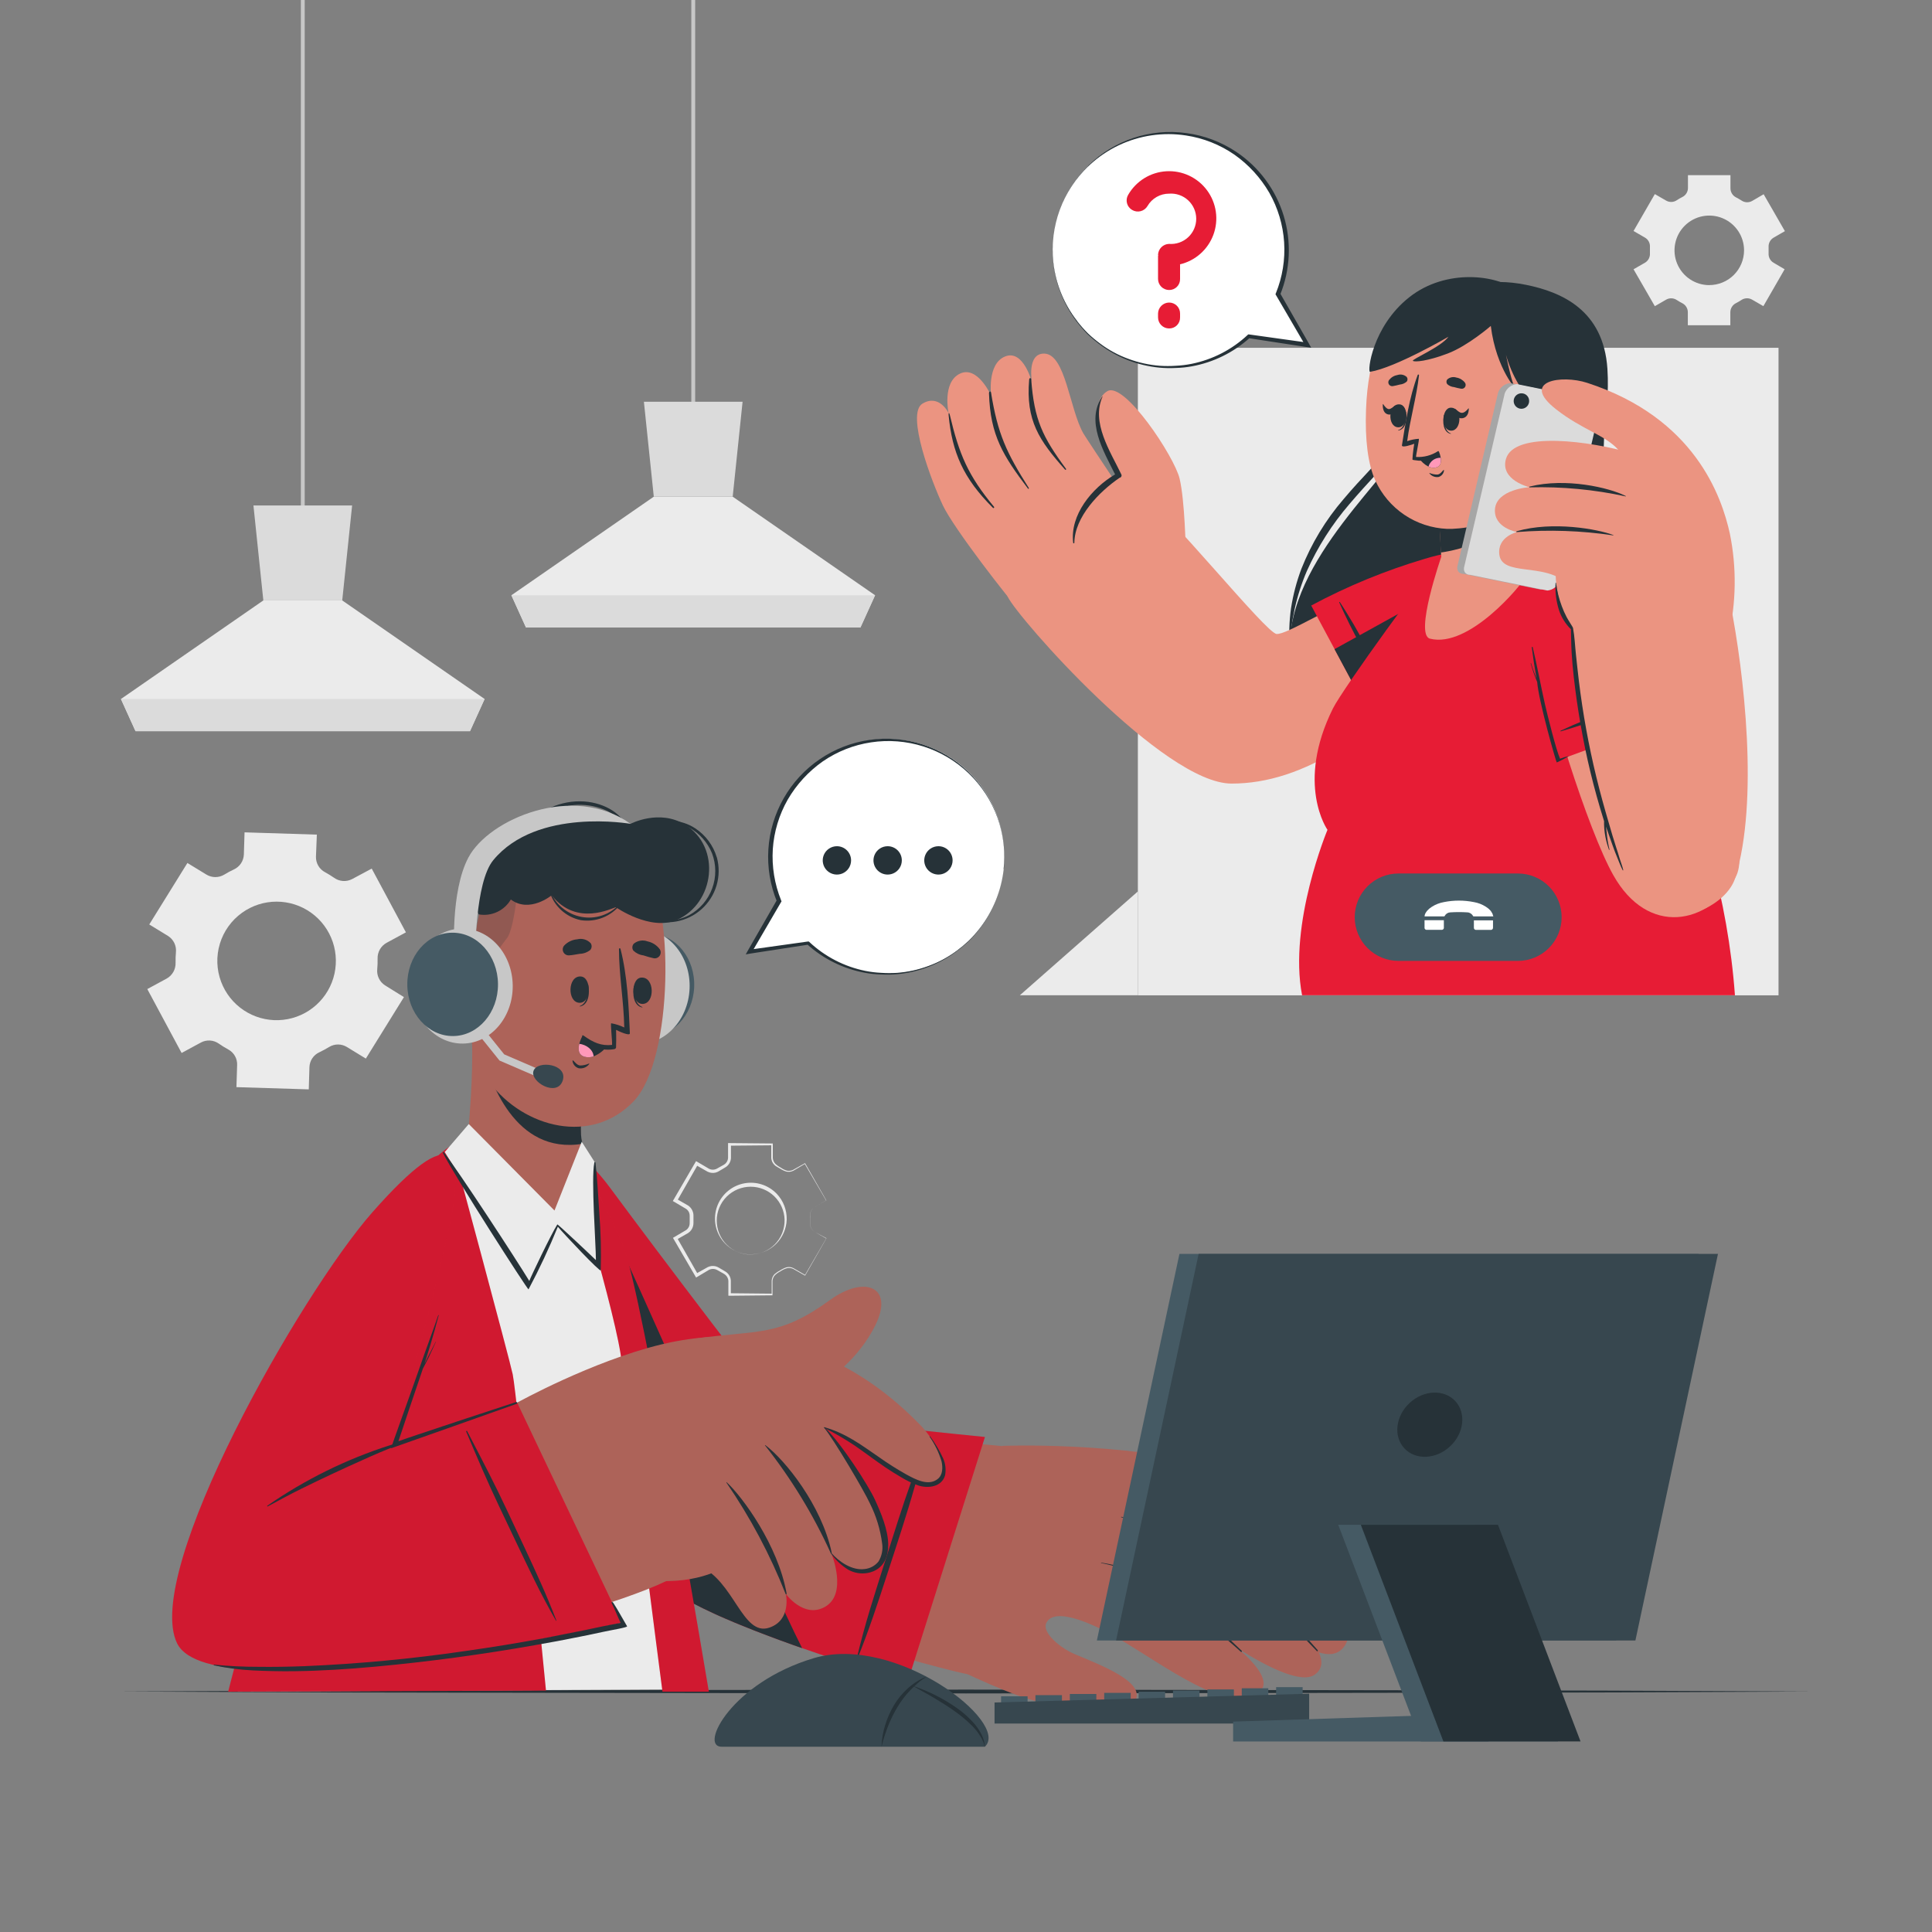 <svg width="327" height="327" viewBox="0 0 327 327" fill="none" xmlns="http://www.w3.org/2000/svg">
<rect x="0" y="0" width="327" height="327" fill="#808080" stroke="none"/>
<path d="M51.574 0H50.92V88.637H51.574V0Z" fill="#C7C7C7"/>
<path d="M82.025 118.309L79.553 123.75H22.936L20.47 118.309L44.57 101.625H57.925L82.025 118.309Z" fill="#EBEBEB"/>
<path d="M59.599 85.55L57.925 101.625H44.57L42.896 85.55H59.599Z" fill="#DBDBDB"/>
<path d="M82.025 118.309L79.546 123.75H22.936L20.464 118.309H82.025Z" fill="#DBDBDB"/>
<path d="M117.661 0H117.007V71.083H117.661V0Z" fill="#C7C7C7"/>
<path d="M148.112 100.749L145.639 106.197H89.023L86.557 100.749L110.657 84.065H124.012L148.112 100.749Z" fill="#EBEBEB"/>
<path d="M125.686 67.996L124.012 84.065H110.657L108.983 67.996H125.686Z" fill="#DBDBDB"/>
<path d="M148.112 100.755L145.633 106.196H89.023L86.551 100.755H148.112Z" fill="#DBDBDB"/>
<path d="M31.719 146.064L25.264 156.47L28.469 158.432C28.918 158.724 29.278 159.134 29.509 159.618C29.739 160.101 29.832 160.639 29.777 161.172C29.724 161.765 29.705 162.361 29.718 162.957C29.736 163.5 29.604 164.037 29.337 164.509C29.069 164.981 28.676 165.369 28.201 165.632L24.931 167.404L30.738 178.222L34.008 176.449C34.473 176.2 34.998 176.083 35.526 176.112C36.053 176.141 36.562 176.314 36.997 176.613C37.531 176.986 38.086 177.328 38.658 177.64C39.123 177.895 39.508 178.276 39.769 178.738C40.03 179.2 40.157 179.725 40.136 180.256L40.018 184.003L52.261 184.382L52.373 180.622C52.39 180.09 52.554 179.574 52.847 179.131C53.141 178.687 53.551 178.334 54.034 178.11C54.321 177.973 54.603 177.829 54.884 177.679C55.165 177.528 55.44 177.371 55.708 177.208C56.159 176.93 56.679 176.783 57.209 176.783C57.739 176.783 58.258 176.93 58.71 177.208L61.921 179.17L68.369 168.765L65.158 166.77C64.709 166.478 64.348 166.068 64.118 165.584C63.887 165.101 63.794 164.563 63.85 164.03C63.903 163.438 63.922 162.844 63.909 162.251C63.891 161.708 64.024 161.17 64.293 160.698C64.562 160.226 64.957 159.838 65.433 159.576L68.703 157.804L62.915 147.013L59.606 148.785C59.126 149.036 58.585 149.149 58.045 149.111C57.504 149.073 56.985 148.885 56.545 148.569C56.054 148.229 55.544 147.915 55.028 147.634C54.551 147.386 54.154 147.009 53.88 146.547C53.606 146.085 53.467 145.555 53.478 145.018L53.628 141.264L41.392 140.878L41.274 144.639C41.252 145.176 41.081 145.696 40.781 146.142C40.481 146.587 40.063 146.941 39.574 147.163C39.299 147.287 39.031 147.425 38.763 147.569C38.495 147.712 38.233 147.863 37.978 148.02C37.519 148.302 36.99 148.452 36.451 148.452C35.912 148.452 35.383 148.302 34.924 148.02L31.719 146.064ZM40.967 154.488C42.67 153.266 44.713 152.608 46.809 152.607C48.905 152.606 50.949 153.261 52.653 154.481C54.358 155.701 55.638 157.424 56.313 159.408C56.988 161.393 57.024 163.539 56.417 165.545C55.81 167.551 54.59 169.317 52.928 170.594C51.266 171.871 49.246 172.596 47.151 172.666C45.056 172.736 42.992 172.149 41.248 170.986C39.504 169.823 38.169 168.143 37.429 166.181C36.649 164.115 36.573 161.848 37.212 159.734C37.852 157.62 39.172 155.776 40.967 154.488Z" fill="#EBEBEB"/>
<path d="M300.186 44.472C299.912 44.311 299.688 44.078 299.539 43.797C299.39 43.516 299.322 43.2 299.343 42.883C299.343 42.706 299.343 42.53 299.343 42.353C299.343 42.176 299.343 41.993 299.343 41.817C299.322 41.5 299.39 41.183 299.539 40.903C299.688 40.622 299.912 40.388 300.186 40.227L302.103 39.122L298.506 32.877L296.563 34.008C296.287 34.166 295.972 34.244 295.655 34.233C295.337 34.221 295.028 34.121 294.765 33.943C294.464 33.753 294.156 33.57 293.836 33.406C293.553 33.264 293.315 33.047 293.147 32.778C292.98 32.509 292.89 32.199 292.888 31.883V29.652H285.694V31.856C285.686 32.17 285.592 32.476 285.423 32.74C285.253 33.004 285.014 33.216 284.732 33.354C284.412 33.517 284.078 33.701 283.804 33.89C283.54 34.068 283.232 34.169 282.914 34.18C282.596 34.192 282.281 34.114 282.005 33.956L280.089 32.85L276.485 39.096L278.408 40.208C278.688 40.368 278.916 40.604 279.067 40.889C279.217 41.174 279.284 41.496 279.258 41.817C279.258 41.993 279.258 42.17 279.258 42.346C279.258 42.523 279.258 42.7 279.258 42.876C279.279 43.195 279.211 43.513 279.061 43.795C278.911 44.077 278.685 44.312 278.408 44.472L276.485 45.577L280.089 51.823L281.999 50.718C282.274 50.56 282.589 50.482 282.906 50.492C283.224 50.502 283.532 50.601 283.797 50.776C284.098 50.975 284.41 51.157 284.732 51.319C285.015 51.462 285.252 51.679 285.418 51.948C285.584 52.217 285.673 52.527 285.674 52.843V55.047H292.868V52.837C292.871 52.52 292.96 52.21 293.128 51.941C293.295 51.672 293.533 51.455 293.816 51.313C294.137 51.148 294.45 50.967 294.752 50.77C295.015 50.594 295.323 50.496 295.639 50.485C295.956 50.475 296.269 50.553 296.544 50.711L298.46 51.816L302.057 45.571L300.186 44.472ZM289.304 48.259C288.14 48.259 287.002 47.913 286.034 47.267C285.066 46.62 284.311 45.701 283.866 44.625C283.42 43.55 283.304 42.366 283.531 41.224C283.758 40.083 284.319 39.034 285.142 38.211C285.965 37.387 287.014 36.827 288.155 36.6C289.297 36.373 290.481 36.489 291.556 36.935C292.632 37.38 293.551 38.135 294.198 39.103C294.845 40.071 295.19 41.209 295.19 42.373C295.189 43.147 295.035 43.913 294.738 44.628C294.441 45.342 294.005 45.991 293.457 46.537C292.908 47.084 292.257 47.516 291.541 47.81C290.825 48.105 290.058 48.255 289.284 48.252L289.304 48.259Z" fill="#EBEBEB"/>
<path d="M137.942 208.534C137.686 208.384 137.473 208.17 137.324 207.914C137.175 207.657 137.095 207.366 137.092 207.069C137.092 206.775 137.092 206.487 137.092 206.193C137.06 205.898 137.077 205.599 137.144 205.31C137.216 205.021 137.365 204.756 137.575 204.545C137.797 204.35 138.044 204.186 138.308 204.054L139.832 203.165V203.198L136.196 196.972H136.281L134.279 198.149C133.911 198.332 133.491 198.383 133.089 198.293C132.711 198.175 132.352 198.003 132.023 197.783L131.526 197.501C131.343 197.406 131.177 197.28 131.035 197.129C130.746 196.827 130.57 196.434 130.538 196.017V193.695L130.689 193.845L123.495 193.911L123.717 193.695V196.023C123.696 196.357 123.591 196.68 123.41 196.962C123.229 197.244 122.979 197.474 122.684 197.632L122.193 197.926L121.703 198.214C121.513 198.333 121.306 198.422 121.088 198.476C120.648 198.573 120.187 198.52 119.78 198.325L117.753 197.168L118.145 197.063L114.568 203.322L114.45 202.884L116.477 204.048C116.763 204.244 116.994 204.508 117.151 204.816C117.307 205.125 117.384 205.468 117.373 205.814V206.389V206.958C117.377 207.18 117.346 207.4 117.282 207.612C117.146 208.054 116.862 208.435 116.477 208.691L114.45 209.855L114.561 209.443L118.132 215.702L117.766 215.604L119.8 214.46C120.208 214.268 120.669 214.22 121.108 214.322C121.318 214.377 121.518 214.463 121.703 214.577L122.2 214.872L122.69 215.159C122.881 215.264 123.053 215.399 123.201 215.558C123.495 215.88 123.671 216.293 123.698 216.729V219.064L123.521 218.887L130.715 218.959L130.61 219.064V216.742C130.641 216.335 130.812 215.951 131.094 215.656C131.391 215.396 131.721 215.176 132.075 215.002C132.402 214.788 132.756 214.619 133.128 214.499C133.518 214.406 133.929 214.454 134.286 214.636L136.294 215.8H136.248L139.871 209.568L137.942 208.534ZM137.942 208.534L139.858 209.633L136.281 215.885V215.918L134.266 214.773C133.925 214.608 133.536 214.566 133.168 214.656C132.79 214.77 132.432 214.942 132.108 215.166C131.767 215.339 131.452 215.559 131.173 215.82C130.919 216.094 130.769 216.448 130.748 216.82V219.136V219.24H130.643L123.449 219.312H123.279V219.09V216.781C123.252 216.441 123.109 216.12 122.874 215.872C122.755 215.75 122.618 215.646 122.468 215.565L121.958 215.277L121.448 214.989C121.304 214.903 121.147 214.841 120.983 214.806C120.655 214.733 120.311 214.774 120.009 214.924L118.047 216.095L117.818 216.232L117.681 215.996L114.051 209.77L113.901 209.509L114.162 209.358L116.124 208.201C116.385 208.021 116.577 207.758 116.667 207.455C116.712 207.302 116.734 207.144 116.732 206.984V206.396V205.807C116.734 205.648 116.712 205.489 116.667 205.336C116.576 205.035 116.381 204.776 116.118 204.604L114.156 203.44L113.875 203.283L114.038 203.008L117.661 196.782L117.812 196.527L118.06 196.671L120.022 197.828C120.314 197.972 120.646 198.012 120.964 197.939C121.124 197.906 121.277 197.844 121.415 197.756L121.925 197.469L122.442 197.181C122.587 197.104 122.72 197.004 122.834 196.887C123.066 196.645 123.205 196.331 123.227 195.997V193.702V193.473H123.443L130.637 193.538H130.8V193.688V195.997C130.824 196.357 130.969 196.698 131.212 196.965C131.487 197.225 131.797 197.446 132.134 197.619C132.442 197.839 132.782 198.011 133.141 198.129C133.499 198.214 133.875 198.175 134.207 198.018L136.228 196.887L136.281 196.854V196.906L139.858 203.165L138.328 204.041C138.065 204.169 137.82 204.331 137.602 204.525C137.392 204.73 137.243 204.987 137.17 205.271C137.101 205.558 137.081 205.854 137.111 206.147C137.111 206.441 137.111 206.736 137.111 207.024C137.104 207.326 137.178 207.625 137.323 207.89C137.469 208.156 137.683 208.378 137.942 208.534Z" fill="#EBEBEB"/>
<path d="M127.059 212.321C126.057 212.317 125.072 212.065 124.192 211.588C123.311 211.11 122.562 210.422 122.012 209.585C121.462 208.748 121.128 207.788 121.039 206.79C120.95 205.792 121.11 204.788 121.504 203.867C121.897 202.946 122.513 202.136 123.296 201.511C124.078 200.886 125.003 200.464 125.989 200.283C126.974 200.102 127.989 200.168 128.942 200.475C129.896 200.781 130.759 201.319 131.454 202.04C132.578 203.216 133.19 204.789 133.154 206.416C133.102 207.992 132.44 209.486 131.308 210.584C130.176 211.682 128.662 212.297 127.085 212.302L127.059 212.321ZM127.059 212.321C127.825 212.321 128.583 212.167 129.288 211.869C129.994 211.571 130.632 211.135 131.167 210.587C131.701 210.038 132.121 209.388 132.4 208.675C132.68 207.962 132.814 207.201 132.795 206.435C132.751 204.941 132.126 203.524 131.054 202.482C129.982 201.441 128.547 200.858 127.053 200.857C125.53 200.857 124.069 201.462 122.992 202.538C121.915 203.615 121.31 205.076 121.31 206.599C121.31 208.122 121.915 209.582 122.992 210.659C124.069 211.736 125.53 212.341 127.053 212.341L127.059 212.321Z" fill="#EBEBEB"/>
<path d="M20.117 286.295L55.963 286.138L91.809 286.079L163.5 285.975L235.192 286.079L271.037 286.138L306.883 286.295L271.037 286.459L235.192 286.517L163.5 286.622L91.809 286.517L55.963 286.459L20.117 286.295Z" fill="#263238"/>
<path d="M301.023 58.867H192.59V168.464H301.023V58.867Z" fill="#EBEBEB"/>
<path d="M242.444 52.255C246.061 48.01 252.254 46.99 258.245 48.2C264.236 49.41 271.41 52.431 272.064 62.451C272.6 70.586 270.102 78.519 270.102 87.597C270.102 96.674 280.376 118.786 263.935 129.577C249.161 139.269 219.227 130.368 218.305 110.415C217.579 94.601 236.336 79.978 238.311 73.719C240.286 67.46 238.481 56.898 242.444 52.255Z" fill="#263238"/>
<path d="M239.743 61.182C239.632 65.707 238.978 70.285 237.127 74.556C236.647 75.638 236.02 76.648 235.264 77.558C234.538 78.473 233.766 79.337 232.994 80.174C231.438 81.868 229.901 83.548 228.416 85.295C225.468 88.716 223.031 92.547 221.183 96.668C219.411 100.808 218.437 105.246 218.312 109.748C218.128 107.476 218.196 105.19 218.515 102.933C218.868 100.664 219.453 98.438 220.261 96.288C221.964 91.982 224.378 87.991 227.402 84.484C228.887 82.711 230.463 81.017 232.033 79.343C233.602 77.669 235.192 76.073 236.166 74.111C237.165 72.105 237.927 69.989 238.435 67.807C239.009 65.628 239.446 63.415 239.743 61.182Z" fill="#263238"/>
<path d="M271.652 69.285C271.541 73.902 271.247 78.513 271.371 83.097C271.425 85.38 271.617 87.658 271.946 89.918C272.287 92.142 272.954 94.366 273.51 96.615C274.065 98.865 274.562 101.148 274.929 103.45C275.283 105.762 275.432 108.102 275.373 110.441C275.267 112.791 274.827 115.114 274.065 117.341C273.188 119.529 271.877 121.517 270.213 123.187C271.671 121.395 272.781 119.345 273.483 117.144C274.093 114.956 274.397 112.693 274.386 110.421C274.201 105.848 273.485 101.311 272.254 96.903C271.731 94.66 271.064 92.436 270.743 90.075C270.443 87.762 270.325 85.429 270.39 83.097C270.528 78.472 270.95 73.859 271.652 69.285Z" fill="#263238"/>
<path d="M247.866 108.113C232.824 124.672 220.548 132.625 208.449 132.625C196.945 132.625 172.368 104.692 170.563 101.01C169.007 97.832 189.182 80.442 192.282 82.607C197.514 86.23 214.296 107.204 216.075 107.302C217.854 107.4 224.407 103.07 240.188 95.68C249.776 91.2 258.33 96.635 247.866 108.113Z" fill="#EB9481"/>
<path d="M172.905 103.764C170.694 101.37 161.414 89.421 159.576 85.523C157.738 81.626 153.285 70.024 156.129 68.317C158.974 66.61 160.544 69.899 160.544 69.899C160.544 69.899 159.439 64.707 162.46 63.248C165.482 61.79 167.758 66.989 167.758 66.989C167.758 66.989 167.012 61.574 170.125 60.331C173.238 59.089 174.664 64.713 174.664 64.713C174.664 64.713 173.748 59.789 176.744 59.847C180.347 59.919 181.008 69.187 183.355 73.34C183.885 74.281 195.513 91.651 195.513 91.651L172.905 103.764Z" fill="#EB9481"/>
<path d="M174.54 64.236C175.043 71.044 176.443 73.941 180.426 79.35C180.504 79.454 180.367 79.592 180.275 79.494C175.874 74.549 173.598 71.175 174.193 64.242C174.239 63.902 174.513 63.909 174.54 64.236Z" fill="#263238"/>
<path d="M167.738 66.453C168.876 73.484 170.354 76.636 174.141 82.607C174.193 82.692 174.056 82.79 173.997 82.711C169.805 77.159 167.607 73.739 167.392 66.564C167.378 66.237 167.686 66.126 167.738 66.453Z" fill="#263238"/>
<path d="M160.753 70.2C162.349 76.93 163.834 80.455 168.242 85.779C168.346 85.909 168.17 86.073 168.059 85.955C163.036 80.959 161.152 76.57 160.557 70.259C160.518 69.841 160.655 69.775 160.753 70.2Z" fill="#263238"/>
<path d="M200.699 93.313C200.699 93.313 200.549 84.752 199.653 81.004C198.757 77.257 190.314 64.53 187.43 66.204C183.748 68.363 187.188 76.668 189.392 80.527C189.392 80.527 180.89 85.524 182.047 92.024C183.205 98.525 200.699 93.313 200.699 93.313Z" fill="#EB9481"/>
<path d="M186.612 67.127C184.65 71.522 187.92 76.394 189.784 80.285C189.814 80.341 189.83 80.403 189.832 80.467C189.833 80.53 189.818 80.593 189.79 80.65C189.762 80.707 189.721 80.757 189.67 80.794C189.619 80.832 189.559 80.857 189.497 80.867C186.057 83.202 181.891 87.486 181.838 91.868C181.838 91.894 181.828 91.918 181.81 91.937C181.791 91.955 181.766 91.966 181.74 91.966C181.714 91.966 181.689 91.955 181.671 91.937C181.652 91.918 181.642 91.894 181.642 91.868C181.06 87.159 184.807 82.607 188.731 80.298C186.769 76.328 183.715 71.306 186.573 67.087L186.612 67.127Z" fill="#263238"/>
<path d="M221.928 102.488L234.014 125.038C234.014 125.038 250.403 109.126 253.019 102.488C255.635 95.85 252.817 91.03 241.156 94.581C234.494 96.556 228.052 99.205 221.928 102.488Z" fill="#E71C35"/>
<path d="M236.807 120.336C236.212 119.113 235.688 117.851 235.067 116.634C234.446 115.418 233.824 114.215 233.177 113.024C231.869 110.618 230.561 108.204 229.201 105.83C228.429 104.522 227.618 103.175 226.774 101.906C226.742 101.847 226.63 101.906 226.663 101.952C228.88 106.916 231.568 111.671 234.25 116.392C235.028 117.759 235.911 119.061 236.722 120.408C236.748 120.441 236.839 120.382 236.807 120.336Z" fill="#263238"/>
<path d="M253.02 102.488C250.404 109.127 234.014 125.038 234.014 125.038L225.872 109.872L252.732 95.02C254.275 96.629 254.256 99.356 253.02 102.488Z" fill="#263238"/>
<path d="M224.682 140.453C224.682 140.453 218.037 156.358 220.385 168.457H293.646C291.266 135.568 274.87 107.302 265.184 98.152C257.375 90.775 249.155 91.436 243.432 95.209C242.085 96.105 227.219 116.647 225.611 119.898C219.228 132.723 224.682 140.453 224.682 140.453Z" fill="#E71C35"/>
<path d="M243.942 94.242C243.942 94.242 239.364 107.407 242.019 108.093C248.625 109.794 257.486 99.009 258.016 97.91C258.147 97.629 258.735 90.259 259.174 84.523C259.455 80.835 259.671 77.82 259.671 77.82L243.373 83.411L243.896 93.516L243.942 94.242Z" fill="#EB9481"/>
<path d="M243.347 83.411L243.87 93.516C247.186 93.051 254.478 91.253 259.147 84.523C259.429 80.835 259.644 77.82 259.644 77.82L257.604 78.474L243.347 83.411Z" fill="#263238"/>
<path d="M231.209 69.265C231.013 74.399 231.523 78.552 232.772 81.312C233.842 83.669 235.545 85.684 237.691 87.131C239.837 88.579 242.343 89.403 244.93 89.513C246.892 89.585 252.542 89.068 256.63 85.955C259.808 83.535 261.724 79.173 262.81 71.502C265.295 53.962 257.271 48.062 249.364 47.356C241.457 46.65 231.863 51.568 231.209 69.265Z" fill="#EB9481"/>
<path d="M235.741 65.354C236.153 65.295 236.532 65.178 236.931 65.086C237.365 65.047 237.775 64.871 238.102 64.582C238.184 64.47 238.228 64.335 238.228 64.197C238.228 64.058 238.184 63.923 238.102 63.811C237.898 63.621 237.648 63.49 237.377 63.429C237.106 63.368 236.823 63.38 236.559 63.464C235.995 63.554 235.484 63.85 235.126 64.295C235.042 64.398 234.991 64.524 234.98 64.657C234.969 64.79 235 64.922 235.066 65.037C235.133 65.153 235.234 65.245 235.354 65.301C235.475 65.358 235.61 65.376 235.741 65.354Z" fill="#263238"/>
<path d="M247.297 65.792C246.896 65.722 246.499 65.63 246.107 65.518C245.673 65.481 245.264 65.302 244.943 65.008C244.861 64.896 244.817 64.76 244.817 64.622C244.817 64.483 244.861 64.348 244.943 64.236C245.148 64.047 245.4 63.917 245.672 63.858C245.945 63.799 246.228 63.815 246.493 63.902C247.061 63.993 247.575 64.294 247.932 64.746C248.014 64.851 248.062 64.978 248.07 65.11C248.078 65.243 248.045 65.375 247.976 65.489C247.907 65.602 247.805 65.692 247.684 65.746C247.563 65.801 247.428 65.817 247.297 65.792Z" fill="#263238"/>
<path d="M244.406 70.213C244.406 70.168 244.498 70.272 244.498 70.325C244.4 71.522 244.498 72.941 245.564 73.372C245.564 73.372 245.564 73.444 245.564 73.438C244.23 73.189 244.125 71.332 244.406 70.213Z" fill="#263238"/>
<path d="M245.544 69.004C247.506 68.951 247.454 72.842 245.649 72.895C243.844 72.947 243.942 69.049 245.544 69.004Z" fill="#263238"/>
<path d="M246.309 69.219C246.643 69.442 246.963 69.834 247.382 69.874C247.801 69.913 248.219 69.52 248.533 69.128C248.566 69.089 248.598 69.128 248.598 69.174C248.598 69.919 248.311 70.684 247.506 70.789C246.702 70.894 246.264 70.214 246.08 69.481C246.048 69.324 246.172 69.128 246.309 69.219Z" fill="#263238"/>
<path d="M237.964 69.703C237.964 69.657 237.873 69.762 237.873 69.808C237.873 71.018 237.749 72.424 236.656 72.803C236.624 72.803 236.624 72.875 236.656 72.869C237.997 72.686 238.193 70.841 237.964 69.703Z" fill="#263238"/>
<path d="M236.892 68.441C234.93 68.291 234.793 72.182 236.591 72.319C238.39 72.457 238.514 68.572 236.892 68.441Z" fill="#263238"/>
<path d="M236.094 68.67C235.78 68.866 235.44 69.226 235.093 69.239C234.747 69.252 234.367 68.814 234.112 68.402C234.112 68.356 234.054 68.402 234.047 68.441C234.001 69.187 234.211 69.965 234.923 70.142C235.636 70.318 236.074 69.677 236.277 68.945C236.29 68.801 236.192 68.592 236.094 68.67Z" fill="#263238"/>
<path d="M244.289 79.579C244.008 79.873 243.733 80.272 243.301 80.324C242.853 80.328 242.408 80.241 241.993 80.069C241.985 80.062 241.975 80.059 241.965 80.059C241.954 80.06 241.945 80.065 241.938 80.073C241.931 80.08 241.927 80.091 241.928 80.101C241.928 80.111 241.933 80.121 241.941 80.128C242.122 80.359 242.363 80.537 242.637 80.642C242.911 80.748 243.208 80.778 243.497 80.73C243.739 80.654 243.954 80.51 244.115 80.315C244.276 80.12 244.378 79.882 244.407 79.631C244.41 79.616 244.409 79.6 244.402 79.587C244.395 79.573 244.384 79.562 244.37 79.555C244.356 79.549 244.34 79.548 244.325 79.552C244.31 79.557 244.297 79.566 244.289 79.579Z" fill="#263238"/>
<path d="M239.364 75.112C239.364 75.112 239.076 76.91 239.063 77.761C239.063 77.839 239.266 77.878 239.554 77.904C239.554 77.904 239.554 77.904 239.586 77.904C240.308 78.047 241.056 77.99 241.747 77.739C242.439 77.487 243.049 77.052 243.51 76.479C243.569 76.4 243.465 76.309 243.386 76.361C242.287 77.077 240.987 77.421 239.678 77.342C239.626 77.1 240.273 74.281 240.136 74.268C239.466 74.31 238.806 74.444 238.174 74.667C238.664 70.907 239.75 67.257 240.175 63.51C240.175 63.379 239.998 63.333 239.959 63.451C238.547 67.192 237.893 71.508 237.284 75.374C237.232 75.864 238.998 75.256 239.364 75.112Z" fill="#263238"/>
<path d="M240.097 77.46C240.515 78.101 241.092 78.623 241.771 78.977C242.145 79.156 242.565 79.215 242.974 79.147C243.87 78.984 243.955 78.179 243.851 77.479C243.787 77.107 243.682 76.743 243.537 76.394C242.533 77.107 241.328 77.481 240.097 77.46Z" fill="#263238"/>
<path d="M241.771 78.977C242.145 79.155 242.565 79.215 242.974 79.147C243.87 78.984 243.955 78.179 243.85 77.479C243.386 77.459 242.928 77.595 242.55 77.867C242.173 78.139 241.898 78.53 241.771 78.977Z" fill="#FF98B9"/>
<path d="M262.489 69.926C260.56 69.984 255.086 65.171 254.092 55.923C254.092 55.923 255.564 64.164 256.296 65.322C257.029 66.479 253.235 62.607 252.326 55.165C252.326 55.165 248.468 58.526 245.028 59.834C241.588 61.142 239.436 61.312 239.142 61.077C238.847 60.842 243.903 58.736 245.158 56.996C245.158 56.996 236.179 62.228 231.889 62.934C231.392 63.013 232.229 55.289 238.514 50.319C244.799 45.348 253.438 46.591 256.538 49.076C256.538 49.076 259.926 49.253 264.007 53.863C268.088 58.474 264.563 69.86 262.489 69.926Z" fill="#263238"/>
<path d="M259.945 72.751C259.945 72.751 263.536 67.041 266.106 68.297C268.676 69.553 266.171 77.695 263.287 78.931C262.928 79.117 262.535 79.228 262.133 79.257C261.73 79.286 261.325 79.234 260.943 79.102C260.561 78.971 260.209 78.763 259.91 78.492C259.61 78.221 259.369 77.892 259.2 77.525L259.945 72.751Z" fill="#EB9481"/>
<path d="M265.328 70.632C265.38 70.632 265.387 70.691 265.328 70.711C263.307 71.646 262.32 73.614 261.652 75.635C262.235 74.837 263.045 74.379 264.105 75.06C264.157 75.092 264.105 75.184 264.053 75.171C263.689 75.082 263.306 75.106 262.956 75.239C262.605 75.372 262.304 75.608 262.091 75.916C261.738 76.445 261.44 77.008 261.201 77.597C261.116 77.787 260.776 77.708 260.841 77.493C260.839 77.475 260.839 77.457 260.841 77.44C260.658 74.798 262.522 71.018 265.328 70.632Z" fill="#263238"/>
<path d="M270.854 101.743C278.1 110.108 298.414 140.388 293.705 148.569C289.186 156.417 278.938 158.628 273.038 148.085C268.794 140.545 261.659 118.047 259.887 107.256C258.448 98.519 264.157 94.006 270.854 101.743Z" fill="#EB9481"/>
<path d="M264.085 128.55L288.1 119.728C288.1 119.728 274.621 101.278 268.415 97.766C262.208 94.254 257.042 96.373 258.938 108.414C259.959 115.284 261.684 122.032 264.085 128.55Z" fill="#E71C35"/>
<path d="M283.836 116.301C282.528 116.726 281.22 117.066 279.912 117.511C278.604 117.955 277.348 118.407 276.079 118.884C273.509 119.839 270.946 120.794 268.401 121.821C266.976 122.396 265.55 123.017 264.157 123.671C264.092 123.671 264.118 123.809 264.157 123.789C269.389 122.285 274.464 120.284 279.513 118.289C280.978 117.707 282.384 116.981 283.829 116.399C283.927 116.373 283.882 116.281 283.836 116.301Z" fill="#263238"/>
<path d="M265.439 127.988C264.964 128.093 264.498 128.237 264.046 128.419C263.392 127 261.842 120.761 261.483 119.159C260.763 115.967 260.175 112.743 259.422 109.551C259.422 109.46 259.246 109.486 259.259 109.551C259.481 111.324 259.756 113.09 260.063 114.842C259.736 114.005 259.409 113.162 259.154 112.305C259.157 112.299 259.158 112.292 259.157 112.286C259.157 112.279 259.155 112.273 259.151 112.268C259.148 112.262 259.143 112.258 259.137 112.255C259.131 112.251 259.125 112.25 259.118 112.25C259.112 112.25 259.105 112.251 259.1 112.255C259.094 112.258 259.089 112.262 259.086 112.268C259.082 112.273 259.08 112.279 259.079 112.286C259.079 112.292 259.08 112.299 259.082 112.305C259.38 113.369 259.744 114.413 260.175 115.431C260.43 118.701 263.405 129.093 263.49 129.054C264.163 128.749 264.818 128.406 265.452 128.027C265.524 128.047 265.524 127.981 265.439 127.988Z" fill="#263238"/>
<path d="M253.563 66.427L246.728 95.602C246.434 96.458 246.872 97.145 247.709 97.132L260.757 99.787C261.214 99.745 261.65 99.574 262.013 99.294C262.377 99.014 262.653 98.636 262.81 98.204L269.644 69.03C269.939 68.173 269.501 67.486 268.663 67.506L255.616 64.844C255.159 64.886 254.723 65.057 254.36 65.337C253.996 65.617 253.72 65.995 253.563 66.427Z" fill="#A6A6A6"/>
<path d="M254.681 66.59L247.866 95.765C247.572 96.622 248.01 97.309 248.847 97.296L261.894 99.951C262.351 99.909 262.786 99.739 263.15 99.46C263.513 99.181 263.79 98.805 263.948 98.375L270.756 69.2C271.05 68.336 270.612 67.656 269.775 67.669L256.734 65.008C256.278 65.052 255.843 65.224 255.48 65.504C255.117 65.783 254.84 66.16 254.681 66.59Z" fill="#DBDBDB"/>
<path d="M258.814 67.846C258.82 68.108 258.748 68.365 258.607 68.585C258.465 68.805 258.261 68.978 258.02 69.081C257.779 69.184 257.513 69.212 257.256 69.162C257 69.112 256.764 68.986 256.579 68.801C256.394 68.615 256.27 68.378 256.221 68.121C256.172 67.864 256.202 67.598 256.306 67.358C256.41 67.118 256.584 66.915 256.805 66.774C257.026 66.634 257.283 66.563 257.545 66.571C257.882 66.572 258.205 66.707 258.443 66.947C258.68 67.186 258.814 67.509 258.814 67.846Z" fill="#263238"/>
<path d="M276.524 150.727C280.769 158.575 292.005 154.102 293.705 148.569C297.694 135.587 295.222 114.005 292.842 101.952C292.077 98.074 265.733 101.952 265.89 106.144C266.073 111.213 268.206 135.293 276.524 150.727Z" fill="#EB9481"/>
<path d="M292.548 107.714C293.875 101.995 293.955 96.057 292.783 90.304C291.396 84.032 286.864 70.73 268.644 64.798C264.321 63.386 257.16 64.439 263.412 69.304C267.833 72.764 271.678 73.621 273.876 76.106C273.876 76.106 264.929 78.526 263.686 82.908C262.599 86.743 261.783 90.651 261.247 94.601C261.948 94.864 262.664 95.082 263.392 95.255C263.008 99.07 263.896 102.905 265.917 106.164L292.548 107.714Z" fill="#EB9481"/>
<path d="M290.5 84.529C287.793 82.567 281.998 78.395 276.054 76.681C269.461 74.719 256.257 72.823 254.884 77.695C253.876 81.273 258.853 82.456 258.853 82.456C258.853 82.456 253.229 82.809 253.026 86.236C252.843 89.362 256.748 90.049 256.748 90.049C256.748 90.049 253.373 90.847 253.772 93.895C254.256 97.551 261.26 95.275 264.955 98.558C265.786 99.277 290.5 84.529 290.5 84.529Z" fill="#EB9481"/>
<path d="M275.177 83.96C272.325 82.496 264.988 80.841 258.958 82.338C258.82 82.338 258.775 82.489 258.905 82.489C264.367 82.342 269.826 82.855 275.164 84.019C275.196 84.032 275.21 83.974 275.177 83.96Z" fill="#263238"/>
<path d="M273.045 90.553C270.429 89.546 262.81 88.172 256.754 89.899C256.617 89.938 256.577 90.062 256.708 90.056C262.162 89.62 267.647 89.809 273.058 90.618C273.067 90.617 273.074 90.611 273.079 90.604C273.084 90.597 273.086 90.588 273.084 90.579C273.083 90.57 273.077 90.563 273.07 90.558C273.063 90.553 273.054 90.551 273.045 90.553Z" fill="#263238"/>
<path d="M274.117 145.26C273.921 144.606 273.732 143.952 273.522 143.357C273.091 142.049 272.718 140.741 272.338 139.433C271.567 136.817 270.828 134.162 270.18 131.493C268.888 126.175 267.908 120.785 267.244 115.353C267.061 113.848 266.904 112.344 266.74 110.84C266.577 109.336 266.524 107.773 266.237 106.262C266.237 106.184 265.471 105.032 265.171 104.464C264.858 103.872 264.585 103.26 264.353 102.632C263.864 101.352 263.533 100.017 263.366 98.656C263.362 98.647 263.356 98.64 263.349 98.635C263.341 98.63 263.332 98.627 263.323 98.627C263.314 98.627 263.305 98.63 263.297 98.635C263.29 98.64 263.284 98.647 263.281 98.656C263.196 100.204 263.391 101.755 263.856 103.234C264.259 104.471 264.955 105.593 265.883 106.504C265.883 106.7 265.929 109.12 266.008 110.474C266.086 111.828 266.21 113.181 266.361 114.529C266.668 117.236 267.048 119.937 267.525 122.625C268.458 128.062 269.756 133.431 271.41 138.694C271.41 138.779 271.469 138.864 271.495 138.949C271.495 139.145 271.495 139.341 271.495 139.538C271.505 140.021 271.544 140.504 271.613 140.983C271.747 141.936 271.981 142.872 272.312 143.775C272.309 143.783 272.308 143.792 272.309 143.8C272.311 143.809 272.314 143.817 272.318 143.824C272.323 143.83 272.33 143.836 272.337 143.84C272.345 143.844 272.353 143.846 272.361 143.846C272.37 143.846 272.378 143.844 272.386 143.84C272.393 143.836 272.4 143.83 272.404 143.824C272.409 143.817 272.412 143.809 272.413 143.8C272.414 143.792 272.413 143.783 272.41 143.775C272.178 142.83 272.021 141.868 271.94 140.898L271.822 139.904C272.182 140.963 272.561 142.023 272.934 143.076C273.195 143.808 273.463 144.521 273.764 145.234C274.065 145.947 274.3 146.64 274.654 147.3C274.654 147.353 274.758 147.301 274.745 147.261C274.582 146.561 274.32 145.921 274.117 145.26Z" fill="#263238"/>
<path d="M192.59 168.457V150.878L172.61 168.457H192.59Z" fill="#EBEBEB"/>
<path d="M89.905 205.729C95.661 230.771 107.563 260.789 112.645 265.661C119.074 271.822 161.603 283.123 163.722 283.352C168.954 283.882 179.503 246.074 173.905 245.257C165.403 244.027 134.43 242.346 132.579 240.443C130.728 238.54 117.583 221.968 104.15 203.348C94.876 190.484 86.328 190.19 89.905 205.729Z" fill="#AD6359"/>
<path d="M159.511 281.312C160.132 281.626 169.02 286.099 174.514 287.688C178.614 288.879 190.504 291.985 192.263 287.597C193.467 284.614 186.685 281.966 181.937 279.984C179.432 278.938 176.345 276.322 177.084 274.713C178.392 271.901 184.821 274.713 189.059 277.185C197.253 281.946 208.168 290.52 213.172 286.341C215.062 284.771 212.864 281.907 209.653 279.101C214.885 282.371 220.431 285.053 222.596 283.392C223.845 282.443 223.904 281.142 223.21 279.664C224.819 280.187 226.238 280.082 227.233 279.01C228.926 277.231 228.102 274.615 226.245 271.927C226.564 271.894 226.87 271.785 227.139 271.61C227.407 271.435 227.63 271.198 227.788 270.92C231.379 265.446 213.4 249.73 207.194 248.259C188.915 243.91 169.648 244.72 169.648 244.72C162.467 250.482 159.491 281.299 159.511 281.312Z" fill="#AD6359"/>
<path d="M186.39 264.484C190.742 265.164 194.9 266.762 198.587 269.173C203.224 272.234 206.298 275.818 210.183 279.421C210.198 279.442 210.206 279.467 210.205 279.492C210.204 279.518 210.194 279.542 210.177 279.562C210.16 279.581 210.137 279.594 210.112 279.598C210.087 279.602 210.061 279.597 210.039 279.585C208.188 277.871 200.51 271.423 198.528 269.958C194.944 267.261 190.793 265.413 186.39 264.556C186.331 264.549 186.344 264.471 186.39 264.484Z" fill="#263238"/>
<path d="M189.798 256.721C194.604 258.029 199.529 259.337 203.989 261.639C208.868 264.124 212.688 268.179 216.415 272.103C218.674 274.444 220.878 276.842 223.027 279.297C223.112 279.402 222.975 279.565 222.883 279.461C219.073 275.432 215.149 271.508 211.111 267.689C207.375 264.142 202.974 261.368 198.162 259.527C195.415 258.474 192.59 257.643 189.765 256.806C189.726 256.793 189.745 256.708 189.798 256.721Z" fill="#263238"/>
<path d="M194.931 249.939C199.601 250.901 203.675 251.718 207.809 254.216C213.283 257.532 218.567 263.111 220.418 265.092C222.465 267.277 224.44 269.526 226.376 271.809C226.454 271.901 226.297 272.044 226.212 271.953C221.776 266.948 217.02 262.236 211.975 257.846C209.601 255.721 206.914 253.974 204.009 252.666C201.064 251.51 198.024 250.609 194.925 249.972C194.925 249.972 194.892 249.933 194.931 249.939Z" fill="#263238"/>
<path d="M166.705 243.216L153.625 284.654C153.625 284.654 118.211 274.543 111.769 267.564C105.327 260.586 93.352 224.551 89.84 207.083C86.328 189.614 95.157 190.079 103.273 201.059C111.389 212.04 131.598 238.762 132.703 239.344C133.808 239.926 166.705 243.216 166.705 243.216Z" fill="#E71C35"/>
<path opacity="0.1" d="M166.705 243.216L153.625 284.654C153.625 284.654 118.211 274.543 111.769 267.564C105.327 260.586 93.352 224.551 89.84 207.083C86.328 189.614 95.157 190.079 103.273 201.059C111.389 212.04 131.598 238.762 132.703 239.344C133.808 239.926 166.705 243.216 166.705 243.216Z" fill="black"/>
<path d="M150.224 266.243C151.813 261.358 153.435 256.486 154.835 251.541C155.633 248.736 156.444 245.923 157.215 243.111C157.248 243 157.071 242.941 157.032 243.046C155.247 247.885 153.468 252.745 151.905 257.663C150.342 262.581 148.753 267.473 147.261 272.358C146.418 275.157 145.653 277.969 144.979 280.814C144.979 280.867 145.057 280.899 145.077 280.847C147.026 276.066 148.628 271.161 150.224 266.243Z" fill="#263238"/>
<path d="M135.764 278.957L134.194 278.408C131.245 277.355 128.236 276.224 125.404 275.066C125.038 274.922 124.679 274.772 124.325 274.621C123.756 274.386 123.187 274.144 122.638 273.902L121.814 273.542L121.52 273.411L120.669 273.019C119.545 272.502 118.479 271.986 117.484 271.462L116.83 271.096C115.277 270.297 113.812 269.334 112.462 268.225C112.338 268.114 112.213 268.003 112.102 267.892C111.991 267.78 111.873 267.669 111.775 267.565C105.3 260.586 93.358 224.551 89.847 207.083L89.729 206.481V206.35C89.493 205.042 89.284 203.381 89.114 201.602C88.624 192.91 92.737 191.491 97.819 195.311C110.487 222.497 129.891 267.421 135.764 278.957Z" fill="#263238"/>
<path d="M117.393 285.916L40.221 286.321C40.287 284.66 51.274 236.068 60.011 218.135C71.214 195.14 77.015 193.283 80.436 192.053C84.85 190.471 92.711 191.256 94.575 192.139C96.694 193.126 103.43 204.885 105.844 213.511C110.67 230.862 118.479 284.856 117.393 285.916Z" fill="#EBEBEB"/>
<path d="M76.479 193.872C76.479 193.872 86.289 230.201 86.779 232.615C87.518 236.12 92.41 286.138 92.41 286.138L38.619 286.321C38.619 286.321 50.358 240.018 59.095 219.744C68.631 197.508 76.479 193.872 76.479 193.872Z" fill="#E71C35"/>
<g opacity="0.1">
<path d="M76.479 193.872C76.479 193.872 86.289 230.201 86.779 232.615C87.518 236.12 92.41 286.138 92.41 286.138L38.619 286.321C38.619 286.321 50.358 240.018 59.095 219.744C68.631 197.508 76.479 193.872 76.479 193.872Z" fill="black"/>
</g>
<path d="M95.281 192.701C95.569 193.859 104.614 223.374 105.242 230.731C105.941 238.893 112.128 286.321 112.128 286.321H119.976C119.976 286.321 108.616 218.181 105.497 210.98C99.114 196.285 95.281 192.701 95.281 192.701Z" fill="#E71C35"/>
<path opacity="0.1" d="M95.281 192.701C95.569 193.859 104.614 223.374 105.242 230.731C105.941 238.893 112.128 286.321 112.128 286.321H119.976C119.976 286.321 108.616 218.181 105.497 210.98C99.114 196.285 95.281 192.701 95.281 192.701Z" fill="black"/>
<path d="M66.322 202.367C53.399 216.212 21.981 268.741 31.948 278.323C41.915 287.904 97.25 275.007 112.789 267.597C117.413 265.4 99.846 236.571 94.411 235.898C89.886 235.342 66.76 245.917 66.087 244.589C65.335 243.085 69.01 231.987 74.589 211.889C80.991 188.725 72.038 196.246 66.322 202.367Z" fill="#AD6359"/>
<path d="M117.38 226.598C128.616 225.029 131.768 226.356 140.525 219.999C146.287 215.827 151.427 217.717 148.138 224.342C142.762 235.185 128.688 240.247 123.286 240.6L117.38 226.598Z" fill="#AD6359"/>
<path d="M87.531 237.402C87.531 237.402 100.16 230.391 111.971 227.54C120.133 225.578 138.38 223.256 155.842 241.274C159.981 245.544 162.852 254.569 153.559 250.05C146.954 246.839 143.749 242.81 139.557 241.64C139.557 241.64 141.846 253.549 137.405 257.532C133.524 261.012 129.4 264.212 125.064 267.107C124.351 266.436 123.683 265.719 123.063 264.961C123.063 264.961 118.564 268.29 110.101 267.479L87.531 237.402Z" fill="#AD6359"/>
<path d="M120.068 226.938C123.992 228.972 132.173 233.426 137.615 239.403C143.664 246.048 153.52 260.462 148.569 264.909C144.946 268.147 140.721 262.947 140.721 262.947C140.721 262.947 143.54 269.768 139.622 271.972C136.058 273.987 133.011 269.788 133.011 269.788C133.011 269.788 134.011 274.216 130.198 275.491C125.62 277.021 124.273 267.486 118.289 265.027C116.922 264.438 120.068 226.938 120.068 226.938Z" fill="#AD6359"/>
<path d="M129.538 244.596C132.893 247.114 139.054 254.786 140.754 262.732C140.793 262.915 140.682 263.039 140.61 262.882C137.656 256.379 133.922 250.258 129.492 244.655C129.44 244.596 129.492 244.596 129.538 244.596Z" fill="#263238"/>
<path d="M123.011 250.894C125.686 253.366 131.683 261.554 133.129 269.67C133.161 269.853 133.037 269.971 132.978 269.808C130.359 263.162 126.996 256.835 122.952 250.946C122.913 250.907 122.952 250.861 123.011 250.894Z" fill="#263238"/>
<path d="M139.557 241.561C143.22 242.64 145.6 244.439 148.713 246.584C150.228 247.667 151.803 248.664 153.429 249.573C154.92 250.377 157.124 251.594 158.706 250.331C159.596 249.632 159.583 248.369 159.36 247.343C158.913 245.856 158.233 244.45 157.346 243.177C157.346 243.124 157.392 243.065 157.431 243.111C158.288 244.272 159.024 245.516 159.628 246.826C160.024 247.723 160.141 248.719 159.962 249.684C159.419 251.698 157.039 251.966 155.384 251.41C154.381 251.042 153.417 250.575 152.506 250.017C151.617 249.507 150.754 248.958 149.89 248.382C148.151 247.205 146.483 245.93 144.757 244.733C143.079 243.607 141.332 242.589 139.525 241.685C139.511 241.679 139.5 241.668 139.493 241.654C139.487 241.64 139.486 241.625 139.489 241.61C139.493 241.595 139.502 241.582 139.515 241.573C139.527 241.564 139.542 241.56 139.557 241.561Z" fill="#263238"/>
<path d="M147.229 254.445C146.28 252.359 141.146 243.661 139.485 241.647C139.479 241.637 139.477 241.625 139.478 241.613C139.479 241.601 139.485 241.591 139.493 241.582C139.501 241.574 139.512 241.569 139.524 241.567C139.535 241.566 139.547 241.568 139.557 241.575C142.415 244.282 147 251.47 148.059 253.772C149.119 256.074 150.335 258.958 150.335 261.489C150.335 265.315 147.798 266.067 146.862 266.23C145.743 266.433 144.588 266.244 143.592 265.694C142.427 264.982 141.421 264.038 140.636 262.921C140.597 262.869 140.669 262.797 140.715 262.849C142.023 264.36 144.246 265.845 146.32 265.57C146.779 265.526 147.226 265.391 147.633 265.172C148.039 264.953 148.398 264.655 148.687 264.295C149.254 263.374 149.472 262.281 149.302 261.214C148.996 258.857 148.295 256.569 147.229 254.445Z" fill="#263238"/>
<path d="M87.531 237.402L105.242 274.68C105.242 274.68 35.97 290.232 29.992 278.173C24.015 266.113 50.92 218.92 63.039 205.173C77.094 189.242 78.886 194.663 75.792 208.783C72.522 223.563 66.29 244.936 66.29 244.936L87.531 237.402Z" fill="#E71C35"/>
<path opacity="0.1" d="M87.531 237.402L105.242 274.68C105.242 274.68 35.97 290.232 29.992 278.173C24.015 266.113 50.92 218.92 63.039 205.173C77.094 189.242 78.886 194.663 75.792 208.783C72.522 223.563 66.29 244.936 66.29 244.936L87.531 237.402Z" fill="black"/>
<path d="M45.237 254.857C51.627 250.42 58.643 246.961 66.054 244.596C68.153 243.942 70.272 243.321 72.391 242.712C72.457 242.712 72.483 242.797 72.391 242.817C68.696 244.013 65.073 245.424 61.541 247.042C58.014 248.611 54.526 250.244 51.078 251.94C49.115 252.902 47.206 253.955 45.283 254.981C45.27 254.979 45.258 254.973 45.248 254.964C45.238 254.955 45.231 254.944 45.226 254.932C45.221 254.919 45.22 254.906 45.222 254.893C45.224 254.88 45.229 254.868 45.237 254.857Z" fill="#263238"/>
<path d="M87.348 237.304C87.001 237.395 68.055 243.654 67.434 243.942C67.512 243.654 70.913 233.582 71.423 232.104C71.469 231.961 71.515 231.81 71.567 231.666C71.907 231.012 72.26 230.358 72.581 229.704C72.986 228.848 73.392 227.978 73.791 227.088H73.751L72.443 229.619C72.241 230.005 72.051 230.404 71.861 230.803C72.195 229.763 72.515 228.717 72.836 227.664C73.346 225.996 73.804 224.309 74.255 222.621C74.255 222.563 74.19 222.549 74.17 222.621C73.163 225.558 72.064 228.462 71.05 231.398C70.037 234.335 66.139 245.132 66.172 245.132C66.204 245.132 87.034 237.768 87.44 237.605C87.459 237.599 87.478 237.589 87.494 237.576C87.51 237.563 87.523 237.546 87.533 237.528C87.542 237.51 87.548 237.49 87.55 237.469C87.552 237.449 87.55 237.428 87.544 237.408C87.538 237.389 87.528 237.37 87.515 237.354C87.502 237.338 87.486 237.325 87.468 237.315C87.45 237.306 87.43 237.3 87.409 237.298C87.389 237.296 87.368 237.298 87.348 237.304Z" fill="#263238"/>
<path d="M88.624 261.6C86.662 257.447 84.759 253.268 82.659 249.174C81.463 246.852 80.279 244.524 79.062 242.215C79.016 242.13 78.86 242.215 78.899 242.287C80.691 246.538 82.496 250.789 84.484 254.968C86.472 259.147 88.408 263.274 90.429 267.394C91.58 269.736 92.803 272.04 94.098 274.307C94.098 274.353 94.202 274.307 94.183 274.307C92.535 269.978 90.592 265.798 88.624 261.6Z" fill="#263238"/>
<path d="M106.138 275.255C105.445 274.104 104.568 272.456 103.829 271.331C103.633 271.037 103.404 271.096 103.561 271.403C104.091 272.45 104.529 273.62 105.046 274.673C104.078 274.87 103.084 275.04 102.129 275.242C101.004 275.478 99.886 275.72 98.761 275.949C96.555 276.385 94.348 276.821 92.142 277.257C87.669 278.089 83.178 278.822 78.67 279.454C69.638 280.777 60.544 281.63 51.424 282.011C48.874 282.103 46.316 282.149 43.766 282.116C41.25 282.122 38.735 282 36.232 281.75C36.16 281.75 36.147 281.861 36.232 281.874C38.386 282.329 40.573 282.613 42.772 282.724C45.08 282.835 47.396 282.888 49.711 282.861C54.289 282.809 58.913 282.508 63.497 282.09C72.588 281.253 81.652 280.023 90.638 278.434C93.158 277.998 95.672 277.525 98.179 277.015C99.447 276.76 100.71 276.505 101.972 276.223C103.234 275.942 106.256 275.452 106.138 275.255Z" fill="#263238"/>
<path d="M95.294 206.258C90.716 207.521 82.522 200.752 79.173 195.14C78.944 194.754 79.396 190.595 79.703 185.513C79.88 182.433 79.997 178.973 79.88 175.847C79.88 175.193 99.781 179.915 99.781 179.915C99.781 179.915 98.08 186.573 98.316 192.053C98.337 192.494 98.398 192.932 98.499 193.361C98.517 193.43 98.53 193.5 98.538 193.571C99.029 195.997 99.722 205.035 95.294 206.258Z" fill="#AD6359"/>
<path d="M81.096 175.926C82.208 181.21 85.988 193.93 96.517 193.78C97.193 193.773 97.866 193.712 98.532 193.597C98.54 193.525 98.54 193.453 98.532 193.381C98.435 192.951 98.371 192.513 98.342 192.073C98.113 186.586 99.807 179.922 99.807 179.922C99.807 179.922 85.406 176.521 81.096 175.926Z" fill="#263238"/>
<path d="M102.155 166.41C101.932 171.237 105.189 175.305 109.427 175.501C113.665 175.697 117.275 171.93 117.491 167.104C117.707 162.277 114.45 158.209 110.219 158.02C105.987 157.83 102.371 161.584 102.155 166.41Z" fill="#455A64"/>
<path d="M116.714 167.37C116.957 162.001 113.333 157.476 108.621 157.263C103.909 157.049 99.892 161.229 99.649 166.598C99.406 171.967 103.029 176.493 107.741 176.706C112.454 176.919 116.471 172.739 116.714 167.37Z" fill="#C7C7C7"/>
<path d="M82.476 150.806C79.049 157.267 78.833 177.81 82.862 183.185C88.702 190.968 100.18 193.826 107.256 186.39C114.143 179.157 113.946 152.382 109.27 147.3C102.397 139.799 87.538 141.264 82.476 150.806Z" fill="#AD6359"/>
<path d="M99.558 166.685C99.558 166.633 99.447 166.757 99.454 166.816C99.526 168.196 99.382 169.791 98.146 170.275C98.106 170.275 98.113 170.36 98.146 170.354C99.676 170.105 99.846 167.986 99.558 166.685Z" fill="#263238"/>
<path d="M98.29 165.272C96.059 165.155 95.987 169.621 98.048 169.726C100.108 169.831 100.16 165.37 98.29 165.272Z" fill="#263238"/>
<path d="M107.302 166.855C107.302 166.803 107.407 166.927 107.407 166.979C107.341 168.366 107.498 169.961 108.715 170.439C108.754 170.439 108.715 170.524 108.715 170.517C107.204 170.275 107.014 168.156 107.302 166.855Z" fill="#263238"/>
<path d="M108.564 165.462C110.788 165.325 110.892 169.792 108.826 169.916C106.759 170.04 106.694 165.541 108.564 165.462Z" fill="#263238"/>
<path d="M96.288 161.701C96.942 161.669 97.485 161.531 98.107 161.44C98.762 161.427 99.395 161.197 99.905 160.786C100.042 160.628 100.123 160.43 100.135 160.221C100.146 160.013 100.089 159.807 99.971 159.635C99.685 159.334 99.323 159.114 98.925 159C98.526 158.885 98.103 158.878 97.701 158.981C96.849 159.048 96.053 159.433 95.471 160.06C95.349 160.21 95.273 160.392 95.252 160.584C95.231 160.776 95.265 160.971 95.351 161.144C95.437 161.317 95.572 161.461 95.738 161.56C95.904 161.659 96.095 161.708 96.288 161.701Z" fill="#263238"/>
<path d="M110.663 162.192C110.066 162.061 109.477 161.897 108.897 161.701C108.254 161.624 107.654 161.337 107.19 160.884C107.073 160.711 107.017 160.504 107.03 160.296C107.043 160.088 107.125 159.89 107.262 159.733C107.582 159.465 107.968 159.287 108.379 159.217C108.791 159.146 109.213 159.187 109.604 159.334C110.44 159.51 111.181 159.99 111.683 160.681C111.781 160.845 111.83 161.034 111.825 161.225C111.82 161.416 111.76 161.602 111.653 161.76C111.546 161.919 111.396 162.044 111.221 162.12C111.046 162.196 110.852 162.221 110.663 162.192Z" fill="#263238"/>
<path d="M97.034 179.51C97.361 179.837 97.688 180.288 98.185 180.34C98.7 180.336 99.207 180.224 99.677 180.013C99.686 180.011 99.696 180.012 99.705 180.015C99.714 180.018 99.722 180.024 99.728 180.031C99.734 180.039 99.738 180.048 99.739 180.057C99.74 180.067 99.739 180.077 99.735 180.085C99.535 180.355 99.264 180.566 98.953 180.694C98.642 180.821 98.302 180.862 97.969 180.811C97.688 180.733 97.437 180.573 97.246 180.352C97.055 180.131 96.934 179.858 96.897 179.569C96.877 179.49 96.982 179.457 97.034 179.51Z" fill="#263238"/>
<path d="M98.558 175.39C98.899 175.943 99.352 176.419 99.886 176.788C100.421 177.157 101.026 177.411 101.664 177.535C102.22 177.654 102.791 177.691 103.358 177.646C103.468 177.642 103.577 177.631 103.685 177.613L103.986 177.568C104.06 177.555 104.128 177.52 104.18 177.465C104.232 177.411 104.265 177.341 104.274 177.267C104.277 177.219 104.277 177.171 104.274 177.123V176.999C104.319 175.933 104.274 174.311 104.274 174.311C104.66 174.513 106.635 175.442 106.608 174.886C106.412 170.269 106.19 165.142 105.019 160.596C105.013 160.567 104.996 160.542 104.973 160.523C104.95 160.505 104.921 160.495 104.892 160.495C104.862 160.495 104.833 160.505 104.81 160.523C104.787 160.542 104.771 160.567 104.764 160.596C104.764 165.037 105.575 169.445 105.66 173.905C104.96 173.567 104.216 173.327 103.45 173.192C103.299 173.238 103.652 176.325 103.594 176.802C103.595 176.82 103.595 176.837 103.594 176.855C101.795 177.051 100.454 176.489 98.741 175.259C98.584 175.187 98.473 175.272 98.558 175.39Z" fill="#263238"/>
<path d="M102.737 177.09C102.142 177.843 101.363 178.429 100.474 178.791C99.984 178.972 99.449 178.997 98.944 178.863C97.845 178.549 97.832 177.555 98.048 176.672C98.168 176.217 98.342 175.778 98.564 175.364C99.736 176.369 101.198 176.974 102.737 177.09Z" fill="#263238"/>
<path d="M100.474 178.79C99.984 178.972 99.449 178.997 98.944 178.862C97.845 178.548 97.832 177.554 98.048 176.671C99.231 176.815 100.389 177.639 100.474 178.79Z" fill="#FF98B9"/>
<path opacity="0.2" d="M79.906 165.311C81.253 165.096 84.484 160.537 85.851 158.726C87.218 156.914 88.009 147.202 88.133 144.992C85.735 146.348 83.771 148.357 82.469 150.786C80.939 153.69 80.056 159.399 79.906 165.311Z" fill="#263238"/>
<path d="M104.843 153.036C104.044 153.912 103.035 154.569 101.911 154.946C100.787 155.322 99.586 155.406 98.42 155.187C97.231 154.969 96.118 154.449 95.186 153.679C94.255 152.909 93.535 151.913 93.097 150.786C93.097 150.714 92.966 150.753 92.992 150.819C93.346 152.046 94.028 153.153 94.965 154.021C95.902 154.889 97.058 155.485 98.309 155.743C99.552 155.931 100.822 155.788 101.992 155.329C103.162 154.87 104.19 154.11 104.974 153.127C104.978 153.111 104.977 153.093 104.971 153.076C104.965 153.06 104.954 153.046 104.94 153.036C104.926 153.026 104.909 153.021 104.891 153.021C104.874 153.021 104.857 153.026 104.843 153.036Z" fill="#263238"/>
<path d="M98.198 135.627C94.163 135.587 90.396 137.7 88.833 140.394C87.965 141.93 87.642 143.714 87.918 145.456C87.918 145.528 88.068 145.515 88.061 145.456C88.027 143.921 88.407 142.404 89.161 141.066C89.915 139.728 91.014 138.617 92.345 137.85C93.802 136.957 95.446 136.415 97.148 136.265C98.851 136.115 100.565 136.362 102.155 136.987C103.705 137.56 105 138.669 105.804 140.113C105.883 140.263 106.184 140.178 106.125 140.028C105.105 137.464 101.841 135.659 98.198 135.627Z" fill="#263238"/>
<path d="M121.317 145.103C120.719 143.093 119.431 141.359 117.681 140.205C115.255 138.596 112.449 138.733 109.676 138.929C109.66 138.929 109.645 138.935 109.634 138.946C109.623 138.957 109.617 138.972 109.617 138.988C109.617 139.004 109.623 139.019 109.634 139.03C109.645 139.041 109.66 139.047 109.676 139.047C112.044 138.89 114.457 138.864 116.589 140.048C118.363 141.008 119.75 142.554 120.513 144.423C121.239 146.339 121.248 148.453 120.539 150.376C119.83 152.299 118.45 153.9 116.654 154.887C115.607 155.428 114.459 155.749 113.283 155.832C112.107 155.914 110.926 155.755 109.813 155.364C109.722 155.332 109.656 155.456 109.741 155.495C111.244 156.087 112.883 156.25 114.473 155.964C116.063 155.678 117.542 154.956 118.745 153.877C119.947 152.799 120.826 151.407 121.283 149.857C121.74 148.308 121.756 146.661 121.33 145.103H121.317Z" fill="#263238"/>
<path d="M81.018 154.762C81.018 154.762 77.447 147.418 80.796 143.363C82.692 141.068 88.696 141.591 88.696 141.591C88.696 141.591 90.756 138.21 95.779 137.248C100.801 136.287 106.727 139.433 106.727 139.433C106.727 139.433 111.605 136.876 115.987 139.596C122.102 143.389 120.977 152.866 114.581 155.691C110.095 157.653 104.248 153.559 104.248 153.559C103.666 153.618 97.636 156.953 93.372 151.532C93.372 151.532 89.631 154.619 86.459 152.245C85.919 153.171 85.108 153.91 84.135 154.36C83.162 154.811 82.073 154.951 81.018 154.762Z" fill="#263238"/>
<path d="M83.588 167.797C83.588 167.797 80.193 160.603 76.995 161.675C73.797 162.748 75.57 172.702 78.774 174.572C79.17 174.841 79.615 175.026 80.084 175.118C80.553 175.21 81.036 175.205 81.503 175.106C81.97 175.006 82.413 174.813 82.804 174.538C83.194 174.264 83.526 173.912 83.777 173.506L83.588 167.797Z" fill="#AD6359"/>
<path d="M77.571 164.507C77.519 164.507 77.493 164.573 77.571 164.599C79.808 165.985 80.691 168.438 81.175 170.903C80.619 169.89 79.723 169.236 78.388 169.877C78.375 169.886 78.364 169.899 78.358 169.914C78.353 169.93 78.352 169.947 78.356 169.963C78.36 169.979 78.37 169.993 78.382 170.003C78.395 170.014 78.411 170.02 78.428 170.021C78.874 169.96 79.329 170.039 79.729 170.246C80.129 170.453 80.456 170.779 80.664 171.178C81.003 171.85 81.271 172.556 81.462 173.284C81.541 173.519 81.946 173.467 81.907 173.206C81.91 173.186 81.91 173.166 81.907 173.147C82.456 170.092 80.815 165.39 77.571 164.507Z" fill="#263238"/>
<path d="M90.984 182.283L84.543 179.503L79.363 173.055L80.357 172.25L85.34 178.457L91.495 181.112L90.984 182.283Z" fill="#C7C7C7"/>
<path d="M90.298 181.256C90.952 179.379 96.184 180.073 95.236 182.911C94.287 185.749 89.663 183.12 90.298 181.256Z" fill="#37474F"/>
<path d="M76.897 161.479C76.897 161.479 76.197 150.93 79.284 145.129C82.724 138.648 96.981 132.481 106.752 139.446C106.752 139.446 90.88 136.608 83.483 145.594C80.37 149.374 80.448 161.773 80.448 161.773L76.897 161.479Z" fill="#C7C7C7"/>
<path d="M78.337 176.63C83.054 176.583 86.835 172.188 86.781 166.814C86.728 161.44 82.86 157.121 78.143 157.168C73.426 157.215 69.646 161.61 69.699 166.984C69.753 172.358 73.62 176.677 78.337 176.63Z" fill="#C7C7C7"/>
<path d="M84.288 166.535C84.334 171.368 80.939 175.318 76.701 175.357C72.463 175.396 68.984 171.518 68.938 166.685C68.893 161.852 72.287 157.902 76.525 157.863C80.763 157.823 84.242 161.702 84.288 166.535Z" fill="#455A64"/>
<path d="M98.46 193.244L93.849 204.885L79.343 190.249L75.275 194.984C75.275 194.984 89.5 218.272 89.585 217.22L94.326 207.181L101.272 214.12L100.618 196.632L98.46 193.244Z" fill="#EBEBEB"/>
<path d="M101.442 205.454C101.239 202.57 101.121 199.66 100.788 196.789C100.788 196.691 100.618 196.645 100.592 196.789C100.029 199.581 100.86 210.601 100.86 213.25H100.827C100.539 212.949 94.392 207.148 94.333 207.24C93.306 208.836 89.82 216.141 89.585 216.808C87.335 213.106 77.813 198.528 75.131 195.03C75.118 195.007 75.097 194.991 75.072 194.984C75.047 194.977 75.02 194.981 74.997 194.994C74.975 195.007 74.958 195.028 74.952 195.053C74.945 195.078 74.948 195.105 74.961 195.128C76.923 199.052 89.284 218.286 89.454 218.233C91.289 214.785 92.946 211.244 94.418 207.626C95.458 208.888 101.658 215.441 101.677 215.009C101.768 211.822 101.689 208.633 101.442 205.454Z" fill="#263238"/>
<path d="M256.917 162.637H236.689C234.728 162.635 232.848 161.855 231.461 160.468C230.074 159.082 229.294 157.201 229.292 155.24C229.292 153.278 230.072 151.397 231.459 150.01C232.846 148.623 234.727 147.843 236.689 147.843H256.917C258.879 147.843 260.761 148.623 262.148 150.01C263.535 151.397 264.314 153.278 264.314 155.24C264.314 156.211 264.123 157.173 263.751 158.071C263.379 158.968 262.835 159.783 262.148 160.47C261.461 161.157 260.645 161.702 259.748 162.074C258.851 162.445 257.889 162.637 256.917 162.637Z" fill="#455A64"/>
<path d="M241.11 155.109C241.125 154.875 241.201 154.649 241.333 154.455L241.516 154.187L241.902 153.801L242.353 153.474C242.974 153.079 243.668 152.81 244.393 152.683C246.066 152.349 247.789 152.349 249.462 152.683C250.179 152.805 250.863 153.07 251.476 153.461C251.633 153.566 251.79 153.683 251.941 153.795L252.32 154.174C252.419 154.317 252.511 154.466 252.595 154.619C252.659 154.776 252.711 154.938 252.752 155.103H249.436C249.41 155.106 249.384 155.101 249.361 155.088C249.339 155.075 249.321 155.055 249.311 155.031C249.221 154.855 249.085 154.706 248.919 154.599C248.752 154.492 248.561 154.431 248.363 154.422C247.398 154.36 246.431 154.36 245.466 154.422C245.27 154.431 245.079 154.491 244.914 154.596C244.749 154.702 244.614 154.85 244.524 155.024C244.524 155.07 244.478 155.103 244.413 155.103H241.11V155.109Z" fill="white"/>
<path d="M241.11 156.96V155.75H244.38C244.38 155.822 244.38 155.9 244.38 155.985V156.96C244.389 157.017 244.384 157.075 244.367 157.13C244.349 157.185 244.318 157.235 244.277 157.276C244.237 157.316 244.187 157.347 244.132 157.365C244.077 157.383 244.019 157.387 243.962 157.378H241.522C241.465 157.388 241.407 157.383 241.353 157.365C241.298 157.348 241.248 157.317 241.208 157.276C241.167 157.235 241.138 157.185 241.121 157.13C241.104 157.075 241.1 157.017 241.11 156.96Z" fill="white"/>
<path d="M249.462 156.999C249.462 156.587 249.462 156.175 249.462 155.77H252.699V155.841C252.699 156.221 252.699 156.607 252.699 156.986C252.705 157.041 252.699 157.096 252.681 157.148C252.663 157.2 252.633 157.248 252.594 157.287C252.555 157.326 252.508 157.355 252.456 157.373C252.404 157.392 252.348 157.398 252.294 157.391H249.828C249.777 157.394 249.726 157.385 249.679 157.366C249.632 157.346 249.589 157.317 249.554 157.28C249.52 157.242 249.493 157.198 249.477 157.149C249.461 157.101 249.456 157.05 249.462 156.999Z" fill="white"/>
<path d="M173.925 287.106H169.438V290.036H173.925V287.106Z" fill="#455A64"/>
<path d="M179.739 286.91H175.252V289.84H179.739V286.91Z" fill="#455A64"/>
<path d="M185.56 286.714H181.073V289.644H185.56V286.714Z" fill="#455A64"/>
<path d="M191.38 286.524H186.894V289.454H191.38V286.524Z" fill="#455A64"/>
<path d="M197.201 286.328H192.714V289.258H197.201V286.328Z" fill="#455A64"/>
<path d="M203.021 286.138H198.535V289.068H203.021V286.138Z" fill="#455A64"/>
<path d="M208.842 285.942H204.355V288.872H208.842V285.942Z" fill="#455A64"/>
<path d="M214.663 285.746H210.176V288.676H214.663V285.746Z" fill="#455A64"/>
<path d="M220.477 285.556H215.99V288.486H220.477V285.556Z" fill="#455A64"/>
<path d="M221.582 291.717H168.333V288.153L221.582 286.668V291.717Z" fill="#37474F"/>
<path d="M273.548 277.662H185.651L199.627 212.223H287.524L273.548 277.662Z" fill="#455A64"/>
<path d="M276.799 277.662H188.901L202.877 212.223H290.775L276.799 277.662Z" fill="#37474F"/>
<path d="M245.41 244.826C247.795 242.622 248.202 239.184 246.319 237.147C244.437 235.11 240.977 235.245 238.593 237.448C236.208 239.652 235.801 243.09 237.683 245.127C239.566 247.165 243.025 247.03 245.41 244.826Z" fill="#263238"/>
<path d="M251.94 294.752H208.711V291.39L251.94 289.997V294.752Z" fill="#455A64"/>
<path d="M263.693 294.745H240.483L226.5 258.075H249.71L263.693 294.745Z" fill="#455A64"/>
<path d="M267.512 294.745H244.302L230.326 258.075H253.536L267.512 294.745Z" fill="#263238"/>
<path d="M166.692 295.641H122.122C118.322 295.641 123.822 284.811 137.706 280.658C151.591 276.505 171.073 291.579 166.692 295.641Z" fill="#37474F"/>
<path d="M149.204 295.641C149.239 294.407 149.444 293.183 149.812 292.005C150.171 290.816 150.674 289.677 151.309 288.61C151.949 287.539 152.747 286.571 153.677 285.739C154.596 284.905 155.657 284.24 156.81 283.777C156.332 284.17 155.789 284.431 155.351 284.87L154.697 285.452L154.043 286.106C153.217 286.968 152.493 287.922 151.885 288.95C151.268 289.979 150.738 291.057 150.302 292.175C149.859 293.304 149.492 294.462 149.204 295.641Z" fill="#263238"/>
<path d="M154.481 285.334C157.129 286.21 159.634 287.468 161.917 289.068C163.071 289.866 164.116 290.811 165.024 291.881C165.47 292.427 165.854 293.022 166.168 293.653C166.479 294.284 166.657 294.971 166.692 295.674C166.536 295.008 166.263 294.375 165.887 293.803C165.531 293.23 165.115 292.698 164.645 292.214C163.692 291.248 162.652 290.373 161.538 289.598C160.433 288.8 159.262 288.087 158.092 287.381C157.503 287.028 156.901 286.688 156.3 286.361C155.698 286.034 155.09 285.668 154.481 285.334Z" fill="#263238"/>
<path d="M169.883 147.078C169.498 150.726 168.108 154.195 165.867 157.098C163.626 160.002 160.622 162.226 157.191 163.522C153.76 164.818 150.036 165.135 146.435 164.439C142.834 163.742 139.497 162.059 136.797 159.576L126.876 161.054L131.833 152.493C130.595 149.477 130.127 146.2 130.473 142.958C130.727 140.358 131.493 137.835 132.726 135.532C133.96 133.23 135.636 131.194 137.66 129.543C139.683 127.891 142.013 126.656 144.516 125.909C147.019 125.161 149.645 124.916 152.242 125.188C154.84 125.46 157.359 126.243 159.652 127.492C161.946 128.741 163.971 130.431 165.608 132.466C167.246 134.501 168.465 136.839 169.196 139.347C169.926 141.855 170.153 144.482 169.863 147.078H169.883Z" fill="white"/>
<path d="M169.883 147.078C169.503 150.729 168.12 154.203 165.887 157.117C165.333 157.842 164.734 158.532 164.095 159.184C163.433 159.813 162.734 160.402 162.003 160.949C160.545 162.059 158.938 162.955 157.228 163.611C155.519 164.281 153.725 164.708 151.898 164.88C150.983 164.966 150.063 164.984 149.145 164.932C148.225 164.911 147.309 164.817 146.405 164.651C142.749 163.98 139.352 162.304 136.595 159.811L136.83 159.883L126.935 161.407L126.222 161.538L126.582 160.884L131.513 152.297V152.637C130.356 149.824 129.856 146.784 130.05 143.749C130.245 140.713 131.13 137.762 132.637 135.12C134.144 132.478 136.234 130.214 138.747 128.502C141.261 126.789 144.132 125.672 147.143 125.236C150.153 124.8 153.223 125.057 156.119 125.986C159.016 126.916 161.662 128.493 163.856 130.599C166.051 132.705 167.736 135.284 168.784 138.14C169.832 140.995 170.214 144.052 169.903 147.078H169.883ZM169.883 147.078C170.194 144.098 169.817 141.086 168.783 138.273C167.749 135.461 166.084 132.922 163.916 130.853C161.748 128.784 159.136 127.239 156.278 126.336C153.421 125.434 150.394 125.198 147.431 125.646C144.493 126.085 141.695 127.19 139.25 128.877C136.832 130.579 134.811 132.783 133.325 135.339C131.862 137.908 130.999 140.774 130.8 143.723C130.617 146.678 131.098 149.637 132.206 152.382L132.278 152.559L132.18 152.716L127.197 161.263L126.843 160.74L136.758 159.354H136.895L136.994 159.445C139.64 161.922 142.923 163.614 146.477 164.331C147.363 164.509 148.261 164.618 149.164 164.658C150.066 164.72 150.971 164.72 151.872 164.658C153.682 164.519 155.463 164.128 157.163 163.493C158.872 162.876 160.481 162.01 161.937 160.923C162.667 160.381 163.366 159.798 164.03 159.177C164.671 158.532 165.271 157.849 165.828 157.13C168.085 154.22 169.489 150.74 169.883 147.078Z" fill="#263238"/>
<path d="M161.231 145.62C161.232 146.095 161.093 146.559 160.83 146.955C160.567 147.351 160.192 147.659 159.754 147.842C159.315 148.025 158.833 148.073 158.367 147.981C157.901 147.889 157.472 147.661 157.136 147.326C156.8 146.99 156.57 146.563 156.477 146.097C156.384 145.631 156.431 145.148 156.613 144.709C156.794 144.27 157.102 143.895 157.497 143.631C157.892 143.367 158.356 143.226 158.831 143.226C159.146 143.225 159.458 143.287 159.749 143.406C160.04 143.526 160.305 143.702 160.528 143.925C160.751 144.147 160.927 144.411 161.048 144.702C161.169 144.993 161.231 145.305 161.231 145.62Z" fill="#263238"/>
<path d="M152.637 145.62C152.639 146.095 152.499 146.56 152.235 146.956C151.972 147.351 151.597 147.66 151.159 147.842C150.72 148.025 150.237 148.073 149.77 147.981C149.304 147.888 148.876 147.66 148.54 147.323C148.204 146.987 147.975 146.559 147.883 146.093C147.79 145.627 147.838 145.144 148.021 144.705C148.203 144.266 148.512 143.891 148.908 143.628C149.303 143.365 149.768 143.225 150.244 143.226C150.878 143.226 151.487 143.478 151.936 143.927C152.385 144.376 152.637 144.985 152.637 145.62Z" fill="#263238"/>
<path d="M144.05 145.62C144.052 146.095 143.912 146.559 143.649 146.955C143.386 147.351 143.012 147.659 142.573 147.842C142.135 148.025 141.652 148.073 141.186 147.981C140.72 147.889 140.292 147.661 139.955 147.326C139.619 146.99 139.39 146.563 139.297 146.097C139.203 145.631 139.251 145.148 139.432 144.709C139.614 144.27 139.921 143.895 140.316 143.631C140.711 143.367 141.175 143.226 141.65 143.226C142.286 143.226 142.895 143.478 143.345 143.927C143.795 144.375 144.049 144.984 144.05 145.62Z" fill="#263238"/>
<path d="M178.274 44.387C178.659 48.035 180.049 51.503 182.289 54.407C184.53 57.311 187.533 59.535 190.963 60.833C194.394 62.13 198.118 62.449 201.719 61.754C205.32 61.06 208.658 59.378 211.36 56.898L221.261 58.35L216.31 49.789C217.446 47.001 217.931 43.992 217.728 40.988C217.526 37.985 216.642 35.067 215.143 32.457C213.644 29.847 211.569 27.613 209.077 25.925C206.585 24.236 203.741 23.138 200.761 22.714C197.781 22.29 194.744 22.55 191.88 23.476C189.015 24.402 186.4 25.968 184.232 28.057C182.064 30.145 180.401 32.7 179.368 35.527C178.336 38.355 177.962 41.38 178.274 44.374V44.387Z" fill="white"/>
<path d="M184.199 28.03C186.356 25.904 188.973 24.301 191.847 23.346C194.722 22.391 197.778 22.11 200.778 22.524C203.8 22.922 206.69 24.007 209.228 25.696C213.072 28.262 215.911 32.078 217.264 36.497C218.616 40.917 218.4 45.668 216.651 49.946V49.606L221.569 58.206L221.929 58.86L221.216 58.749L211.314 57.232L211.55 57.16C208.792 59.653 205.396 61.328 201.74 61.999C200.835 62.165 199.919 62.259 198.999 62.281C198.084 62.328 197.166 62.311 196.252 62.228C192.585 61.878 189.085 60.52 186.142 58.304C185.41 57.757 184.711 57.167 184.049 56.538C183.412 55.885 182.813 55.195 182.257 54.472C179.292 50.598 177.851 45.772 178.207 40.907C178.562 36.043 180.69 31.477 184.186 28.076L184.199 28.03ZM182.329 54.38C182.886 55.096 183.487 55.778 184.127 56.421C184.788 57.045 185.487 57.628 186.22 58.167C187.676 59.259 189.288 60.128 191.001 60.744C192.7 61.375 194.478 61.766 196.285 61.908C197.189 61.97 198.096 61.97 198.999 61.908C199.9 61.868 200.797 61.758 201.681 61.581C205.234 60.864 208.518 59.173 211.164 56.695L211.262 56.604H211.399L221.314 57.99L220.961 58.513L215.977 49.966L215.879 49.802L215.951 49.626C217.061 46.891 217.537 43.94 217.344 40.995C217.15 38.05 216.291 35.187 214.833 32.622C213.348 30.064 211.327 27.86 208.907 26.16C206.464 24.474 203.668 23.369 200.732 22.929C196.852 22.33 192.881 22.912 189.335 24.598C185.789 26.284 182.832 28.997 180.848 32.386C178.864 35.774 177.944 39.68 178.208 43.598C178.472 47.515 179.908 51.263 182.329 54.354V54.38Z" fill="#263238"/>
<path d="M199.732 44.747V47.219C199.737 47.465 199.693 47.71 199.601 47.938C199.509 48.167 199.372 48.375 199.198 48.549C199.024 48.723 198.816 48.86 198.588 48.952C198.359 49.044 198.114 49.088 197.868 49.083C197.374 49.081 196.901 48.884 196.552 48.535C196.203 48.186 196.006 47.713 196.004 47.219V43.295C196.004 43.256 196.043 43.256 196.043 43.217C196.043 43.177 196.004 43.177 196.004 43.145C196.017 42.654 196.218 42.188 196.565 41.841C196.911 41.494 197.378 41.294 197.868 41.281C198.454 41.327 199.044 41.251 199.599 41.058C200.155 40.865 200.665 40.56 201.097 40.16C201.528 39.761 201.873 39.277 202.109 38.738C202.344 38.199 202.466 37.618 202.466 37.03C202.466 36.441 202.344 35.86 202.109 35.321C201.873 34.782 201.528 34.298 201.097 33.899C200.665 33.499 200.155 33.194 199.599 33.001C199.044 32.808 198.454 32.733 197.868 32.779C197.129 32.776 196.403 32.968 195.762 33.335C195.122 33.703 194.589 34.232 194.219 34.871C194.092 35.088 193.922 35.277 193.721 35.427C193.52 35.577 193.291 35.686 193.048 35.747C192.804 35.808 192.551 35.82 192.303 35.782C192.055 35.744 191.817 35.657 191.603 35.525C191.392 35.401 191.208 35.237 191.061 35.041C190.913 34.846 190.806 34.623 190.746 34.386C190.685 34.149 190.672 33.902 190.706 33.66C190.741 33.418 190.824 33.185 190.949 32.975C191.61 31.826 192.547 30.861 193.675 30.164C194.803 29.468 196.086 29.063 197.41 28.986C198.733 28.91 200.054 29.163 201.255 29.724C202.456 30.285 203.499 31.135 204.289 32.199C205.079 33.263 205.593 34.507 205.783 35.819C205.973 37.131 205.834 38.469 205.378 39.714C204.922 40.958 204.163 42.07 203.171 42.949C202.179 43.827 200.983 44.445 199.693 44.747H199.732ZM199.732 53.072V53.726C199.738 53.973 199.694 54.218 199.603 54.447C199.511 54.676 199.374 54.884 199.2 55.058C199.026 55.233 198.818 55.37 198.589 55.461C198.36 55.553 198.115 55.596 197.868 55.59C197.374 55.59 196.9 55.394 196.55 55.044C196.201 54.695 196.004 54.221 196.004 53.726V53.072C196.011 52.58 196.209 52.11 196.558 51.762C196.906 51.414 197.376 51.215 197.868 51.208C198.114 51.206 198.357 51.252 198.584 51.345C198.812 51.438 199.018 51.575 199.192 51.748C199.366 51.922 199.503 52.129 199.595 52.356C199.688 52.583 199.735 52.827 199.732 53.072Z" fill="#E71C35"/>
</svg>
